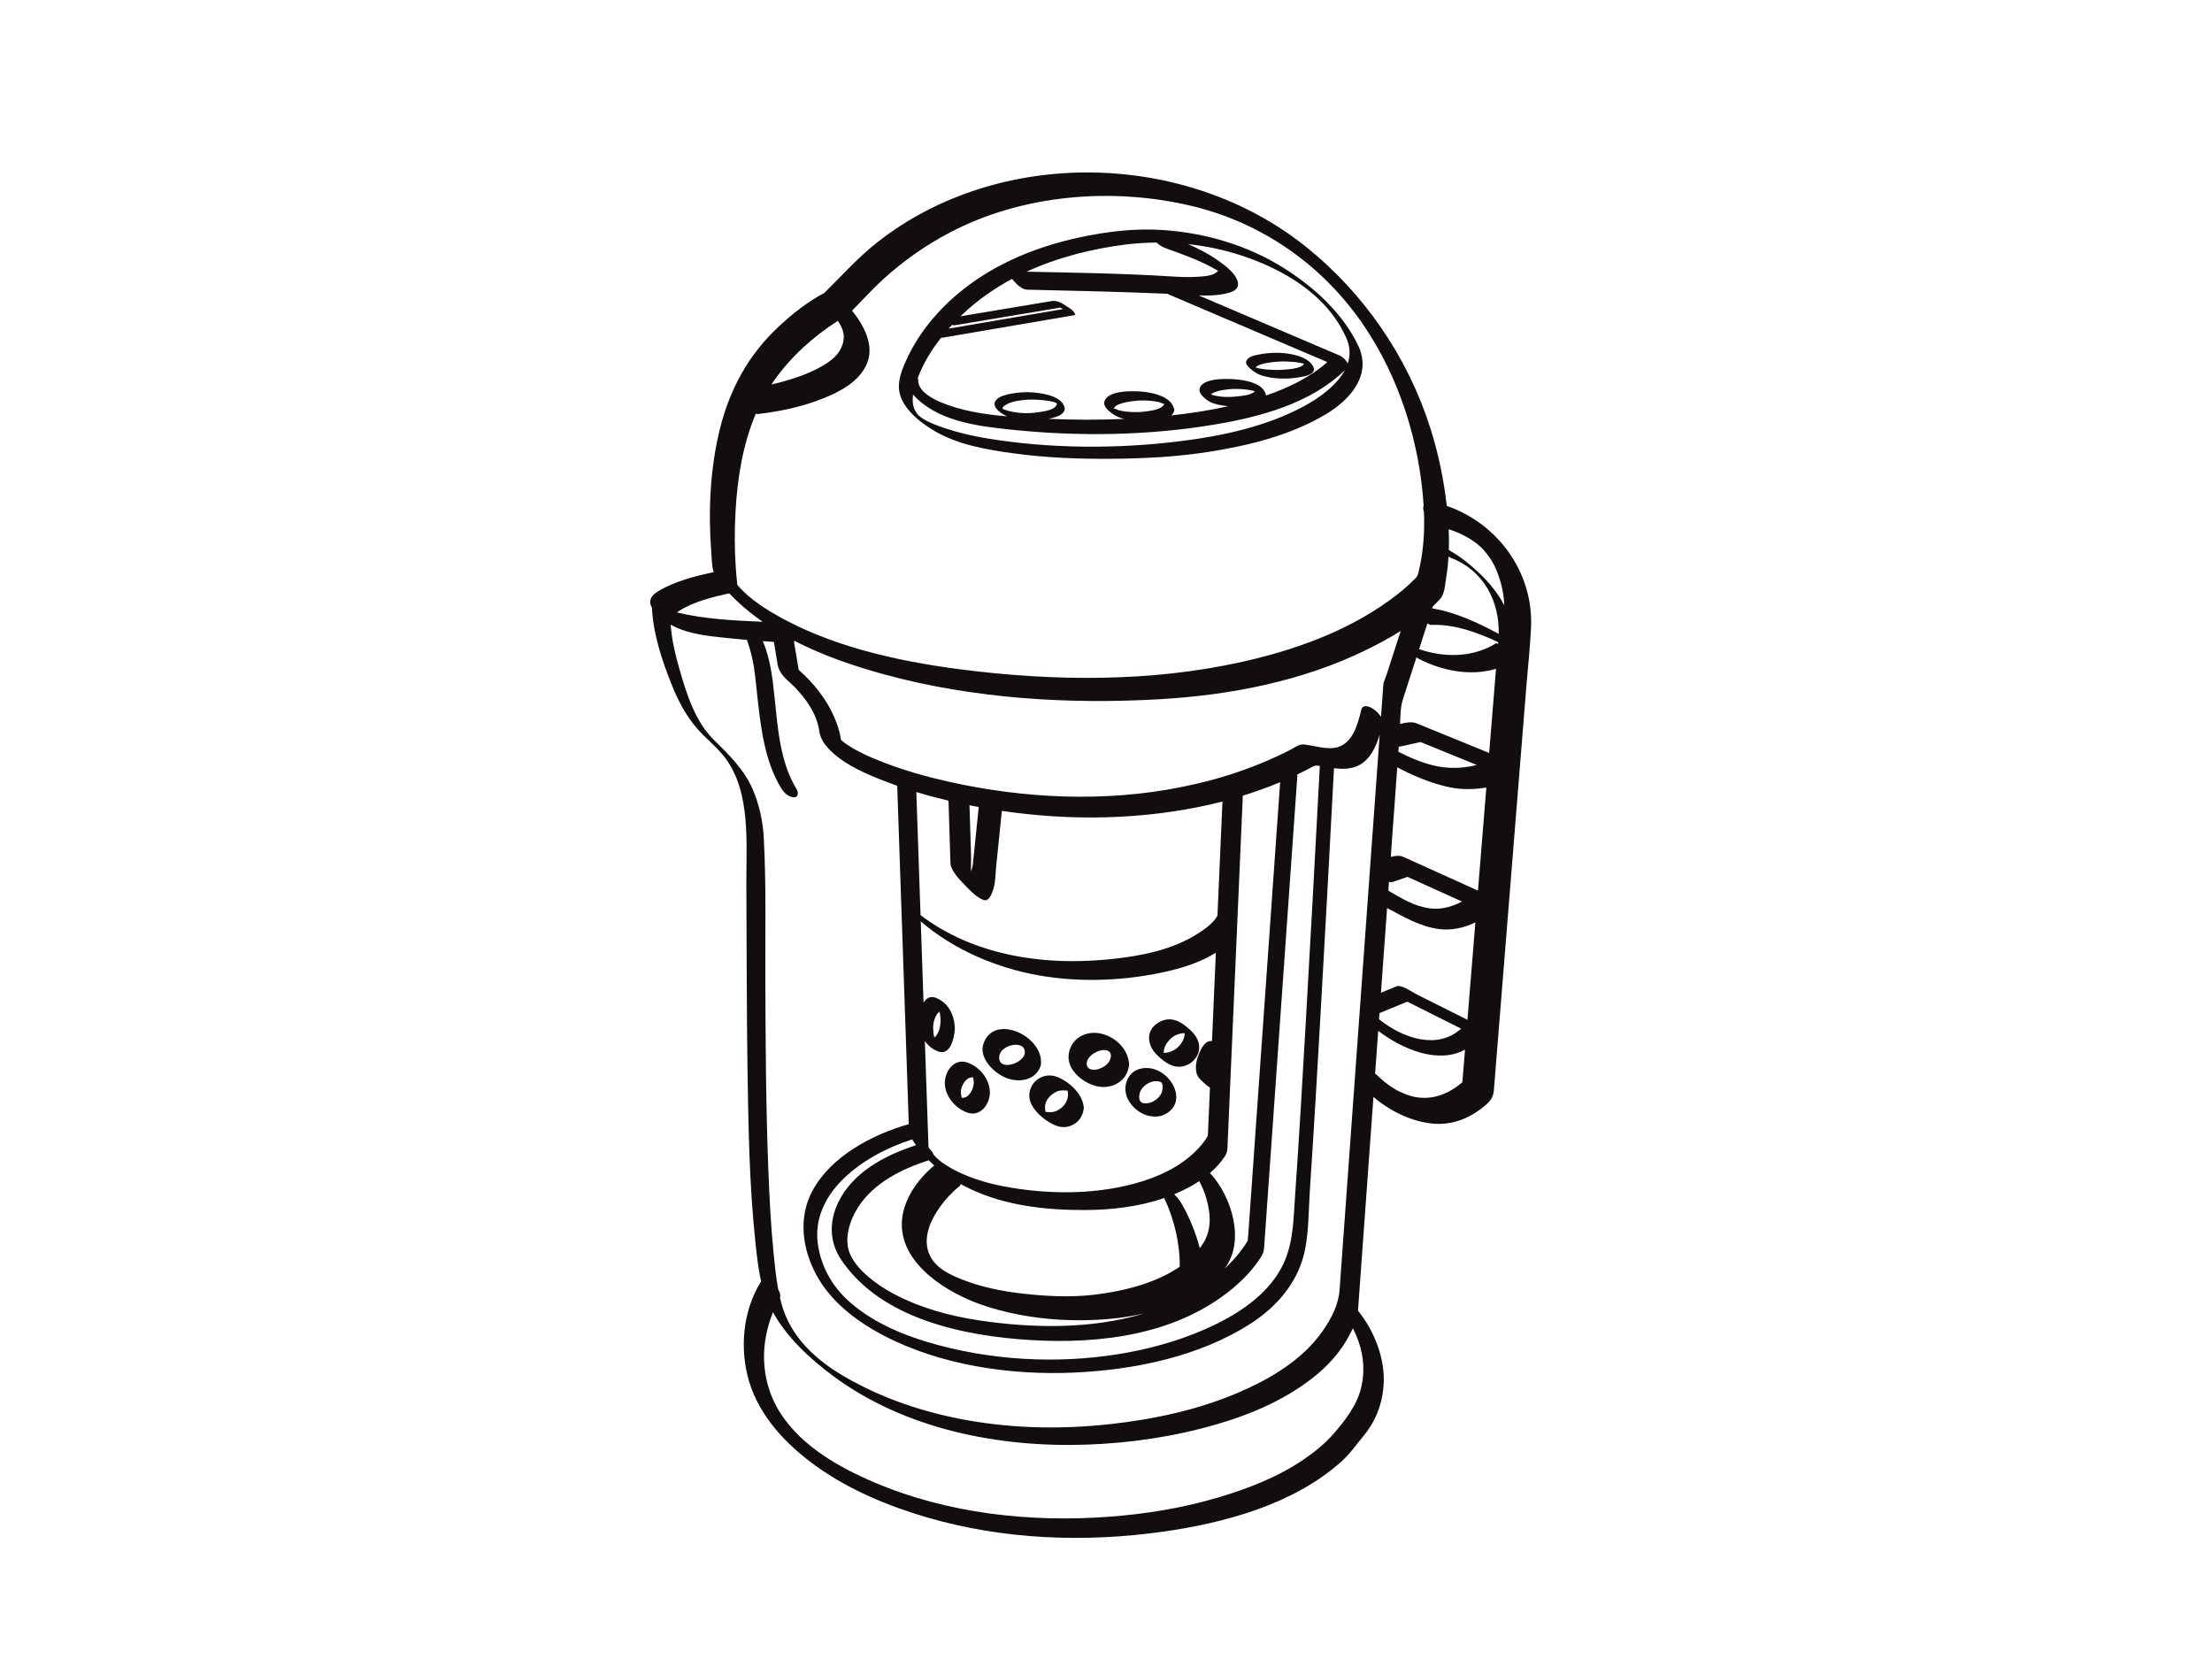 <?xml version="1.0" encoding="utf-8"?>
<!-- Generator: Adobe Illustrator 17.0.0, SVG Export Plug-In . SVG Version: 6.00 Build 0)  -->
<!DOCTYPE svg PUBLIC "-//W3C//DTD SVG 1.1//EN" "http://www.w3.org/Graphics/SVG/1.1/DTD/svg11.dtd">
<svg version="1.1" id="Layer_1" xmlns="http://www.w3.org/2000/svg" xmlns:xlink="http://www.w3.org/1999/xlink" x="0px" y="0px"
	 width="800px" height="600px" viewBox="0 0 800 600" enable-background="new 0 0 800 600" xml:space="preserve">
<g>
	<path fill="#120E0F" d="M338.08,155.925c8.429,4.926,18.773,6.7,28.302,8.014c12.013,1.657,24.202,2.091,36.317,1.977
		c11.548-0.108,23.19-0.717,34.608-2.52c14.61-2.308,29.738-6.04,42.507-13.767c8.716-5.274,16.415-14.211,11.377-24.701
		c-5.606-11.669-15.858-20.999-26.651-27.839c-13.091-8.298-28.382-12.829-43.79-13.878c-5.913-0.403-11.857-0.167-17.74,0.512
		c-24.005,2.985-47.967,11.734-64.437,30.127c-4.081,4.557-7.612,9.677-10.251,15.202c-1.465,3.068-2.993,6.601-3.222,9.977
		C324.589,146.547,332.328,152.564,338.08,155.925z M486.959,122.326c1.425,3.248,1.406,6.316,0.466,9.146
		c-0.473-1.223-1.995-2.499-2.748-2.82c-17.045-7.269-34.09-14.537-51.135-21.806c3.439,0.123,6.874,0.028,10.204-0.773
		c1.614-0.388,3.891-1.106,3.996-3.087c0.188-3.527-4.835-7.089-7.287-8.821c-3.317-2.344-6.985-4.235-10.777-5.888
		c9.331,1.007,18.504,3.359,27.189,7.102C469.507,100.828,481.296,109.415,486.959,122.326z M407.55,88.374
		c3.566-0.411,7.147-0.621,10.724-0.65c0.938,0.845,1.999,1.56,3.142,1.976c6.439,2.34,13.178,4.678,19.086,8.226
		c-0.117,0.179-0.294,0.381-0.558,0.585c-1.745,1.351-4.661,1.421-6.753,1.581c-3.078,0.236-6.155,0.095-9.23-0.1
		c-17.521-1.111-35.123-1.364-52.681-1.736C382.687,93.015,395.154,89.916,407.55,88.374z M366.048,100.852
		c0.274,0.375,0.504,0.656,0.554,0.712c1.126,1.234,3.003,3.158,4.825,3.198c16.944,0.375,33.898,0.755,50.833,1.484
		c0.161,0.111,0.327,0.206,0.495,0.277c19.099,8.144,38.197,16.289,57.296,24.433c-6.358,5.606-14.15,9.33-22.168,12.09
		c-0.756-4.2-6.492-5.329-9.925-5.749c-2.956-0.362-13.367-0.963-14.126,3.437c-0.264,1.528,1.512,3.003,2.527,3.811
		c2.007,1.596,4.962,2.014,7.412,2.314c0.132,0.016,0.283,0.033,0.442,0.049c-6.781,1.536-13.678,2.589-20.599,3.33
		c0.52-0.47,0.882-1.036,1.036-1.716c0.047-0.047,0.069-0.122,0.052-0.236c0.025-0.174-0.03-0.374-0.135-0.584
		c-1.099-4.115-6.895-5.505-10.463-5.952c-3.179-0.398-14.043-0.977-14.755,3.843c-0.234,1.581,1.925,3.313,3.002,4.077
		c1.265,0.897,2.695,1.456,4.18,1.838c-9.116,0.402-18.255,0.367-27.37-0.036c0.522-0.101,1.042-0.21,1.554-0.337
		c1.631-0.403,4.082-1.248,4.374-3.162c0.013-0.081,0.002-0.169-0.019-0.26c-0.654-4.192-6.919-5.261-10.196-5.658
		c-3.573-0.432-7.32-0.174-10.805,0.687c-1.631,0.403-4.082,1.248-4.374,3.162c-0.224,1.47,1.609,2.941,2.63,3.641
		c0.615,0.422,1.282,0.755,1.976,1.032c-8.244-0.692-16.544-1.954-24.015-5.084c-1.905-0.798-3.844-1.773-5.44-3.1
		c-1.156-0.961-1.628-1.544-2.195-2.569c-0.264-0.476-0.486-1.203-0.549-1.639c-0.056-0.397,0.04-1.453-0.077-0.61
		c0.037-0.268-0.006-0.555-0.102-0.848c1.943-5.249,4.933-10.152,8.456-14.613c0.131,0.039,0.257,0.058,0.369,0.039
		c15.926-2.72,31.852-5.44,47.778-8.159c1.08-0.185-1.064-2.149-1.311-2.298c-2.347-1.408-4.215-3.26-6.973-2.799
		c-4.264,0.713-8.527,1.425-12.791,2.138c-6.687,1.118-13.374,2.236-20.062,3.354c0.26-0.253,0.519-0.507,0.781-0.755
		C353.558,108.53,359.593,104.312,366.048,100.852z M447.617,143.348c-2.977,0.364-6.712,0.355-9.694-0.681
		c0.46-0.514,1.228-0.736,1.848-0.973c1.376-0.528,2.892-0.71,4.343-0.887c2.022-0.248,4.078-0.155,6.1,0.019
		c1.076,0.092,2.149,0.294,3.195,0.559c0.139,0.043,0.278,0.086,0.416,0.13C452.61,142.94,448.991,143.18,447.617,143.348z
		 M402.82,148.108c-0.029-2.278,6.087-2.932,7.42-3.099c2.052-0.257,4.158-0.204,6.213-0.024c0.965,0.085,1.916,0.274,2.863,0.471
		c0.475,0.099,1.448,0.761,1.793,0.563c-0.846,2.239-5.444,2.616-7.293,2.847c-2.052,0.257-4.158,0.204-6.213,0.023
		c-0.965-0.085-1.915-0.274-2.862-0.47C404.164,148.3,402.852,147.348,402.82,148.108z M363.088,148.088
		c-1.736-0.631,1.502-2.127,1.707-2.217c1.668-0.737,3.573-0.975,5.364-1.192c2.15-0.26,4.328-0.181,6.479,0.002
		c0.81,0.069,5.163,0.445,5.644,1.356c-0.513,2.3-4.792,2.745-6.614,3.036C371.592,149.722,366.991,149.508,363.088,148.088z
		 M344.375,117.464c0.264,0.153,0.521,0.238,0.734,0.203c7.776-1.3,15.551-2.6,23.326-3.9c4.382-0.733,8.764-1.465,13.146-2.198
		c0.635-0.106,1.27-0.212,1.906-0.319c0.022,0.013,0.036,0.019,0.061,0.034c0.283,0.17,0.567,0.341,0.85,0.51
		c-13.759,2.35-27.518,4.699-41.278,7.049C343.534,118.379,343.952,117.919,344.375,117.464z M383.335,111.166
		C383.085,111.1,383.018,110.999,383.335,111.166L383.335,111.166z M330.24,142.704c0.72,0.83,1.488,1.584,2.235,2.235
		c8.76,7.63,21.595,9.218,32.684,10.395c24.522,2.604,49.79,2.274,74.126-1.792c16.488-2.756,34.81-7.645,47.116-19.686
		c-3.056,5.734-9.667,10.301-14.894,13.11c-13.558,7.287-29.42,10.707-44.571,12.588c-22.896,2.843-47.069,2.773-69.843-0.984
		c-5.125-0.846-10.214-1.99-15.144-3.636c-2.995-1-7.685-2.718-9.626-4.617C330.163,148.204,329.838,145.457,330.24,142.704z"/>
	<path fill="#120E0F" d="M453.39,134.307c1.966,1.451,4.274,1.961,6.654,2.318c3.521,0.528,7.209,0.342,10.695-0.32
		c1.581-0.3,4.194-0.827,4.538-2.677c0.027-0.144-0.03-0.316-0.136-0.501c-1.085-3.463-6.252-4.775-9.245-5.223
		c-3.521-0.528-7.208-0.342-10.695,0.321c-1.581,0.3-4.194,0.827-4.538,2.678C450.445,132.072,452.64,133.753,453.39,134.307z
		 M462.159,130.801c1.882-0.15,3.777-0.063,5.654,0.086c0.985,0.078,1.956,0.253,2.926,0.438c0.315,0.081,0.629,0.163,0.944,0.244
		c-1.289,1.918-6.227,2.022-7.902,2.155c-1.882,0.15-3.777,0.063-5.655-0.086c-0.985-0.079-1.956-0.254-2.925-0.438
		c-0.362-0.093-0.723-0.186-1.084-0.28C455.191,131.279,461.161,130.881,462.159,130.801z"/>
	<path fill="#120E0F" d="M349.973,384.319c-4.645-1.715-8.05,2.747-8.242,6.92c-0.228,4.946,3.562,9.461,8.031,11.111
		c4.645,1.715,8.05-2.747,8.243-6.92c0.003-0.068-0.01-0.134-0.012-0.202c0.013-0.105,0.02-0.217,0.014-0.345
		C357.786,390.111,354.397,385.953,349.973,384.319z M349.98,396.348c-0.589,0.527-1.359,0.71-2.117,0.71
		c-0.155-0.458-0.254-0.927-0.29-1.411c-0.283-2.023,0.721-4.016,2.183-5.324c0.589-0.528,1.361-0.711,2.121-0.71
		c0.238,0.569,0.281,1.221,0.307,1.84C352.059,393.404,351.478,395.007,349.98,396.348z"/>
	<path fill="#120E0F" d="M376.246,385.766c0.076-0.111,0.132-0.248,0.16-0.42c0.052-0.168,0.067-0.348,0.056-0.534
		c0.995-10.171-17.27-18.605-20.846-7.126c-1.605,5.151,4.052,10.493,8.275,12.161C368.483,391.66,374.38,390.78,376.246,385.766z
		 M361.435,381.802c0.699-4.254,10.039-5.978,9.151-0.572C369.367,385.142,360.518,387.386,361.435,381.802z"/>
	<path fill="#120E0F" d="M391.939,400.338c-0.473-4.853-5.415-9.293-9.744-10.901c-4.762-1.768-9.657,1.541-9.938,6.496
		c-0.275,4.837,5.766,9.724,9.78,11.215c4.71,1.749,9.542-1.472,9.92-6.337c0.015-0.042,0.022-0.094,0.019-0.159
		C391.981,400.552,391.964,400.446,391.939,400.338z M382.21,401.727c-1.272,0.624-2.73,0.585-4.087,0.381
		c-0.105-0.479-0.141-0.978-0.169-1.455c-0.149-2.617,1.901-4.731,4.067-5.794c1.272-0.624,2.73-0.584,4.088-0.38
		c0.105,0.479,0.141,0.977,0.168,1.455C386.124,398.626,384.578,400.565,382.21,401.727z"/>
	<path fill="#120E0F" d="M408.363,384.844c0.015-0.227-0.018-0.463-0.083-0.703c-0.732-5.447-5.603-9.671-10.944-10.48
		c-5.476-0.828-10.496,2.539-10.871,8.159c-0.38,5.705,6.028,10.427,11.027,11.183c5.175,0.783,9.937-2.185,10.762-7.256
		C408.346,385.515,408.387,385.218,408.363,384.844z M397.603,386.532c-1.847,0.676-4.419,0.575-4.57-1.687
		c-0.266-3.988,8.466-7.461,8.762-3.023C401.632,384.263,399.737,385.751,397.603,386.532z"/>
	<path fill="#120E0F" d="M412.29,386.551c-4.842,1.289-6.508,6.916-4.345,11.045c2.254,4.304,7.125,7.098,11.938,5.979
		c0.103-0.01,0.202-0.028,0.294-0.063c0.092-0.024,0.166-0.06,0.234-0.101C431.476,398.963,422.147,383.927,412.29,386.551z
		 M412.026,396.231c0.203-2.375,2.146-4.116,4.238-4.907c1-0.378,2.141-0.397,3.172-0.143c1.174,0.29,1.09,1.654,1.004,2.65
		c-0.203,2.375-2.146,4.116-4.238,4.907C413.719,399.399,411.775,399.168,412.026,396.231z"/>
	<path fill="#120E0F" d="M418.617,370.052c-4.388,2.89-3.614,8.099-0.305,11.367c3.565,3.522,7.647,6.105,12.389,2.984
		c4.105-3.199,3.837-7.878,0.304-11.368C427.439,369.513,423.358,366.93,418.617,370.052z M424.033,375.103
		c1.09-0.849,2.464-1.292,3.82-1.422c0.193-0.019,0.385-0.016,0.578-0.007c0.102,2.229-1.471,4.373-3.147,5.679
		c-1.195,0.787-2.385,1.284-3.82,1.422c-0.193,0.019-0.385,0.017-0.578,0.008C420.784,378.552,422.357,376.409,424.033,375.103z"/>
	<path fill="#120E0F" d="M523.246,182.966c-1.062-9.482-3.018-18.873-5.894-27.968c-8.161-25.803-23.928-48.828-45.037-65.747
		c-43.451-34.827-110.782-36.228-154.849-1.763c-7.103,5.555-12.951,12.176-19.342,18.463c-6.028,3.147-11.543,7.553-16.496,12.163
		c-10.819,10.069-17.617,22.45-21.194,36.725c-3.677,14.675-4.326,30.201-3.169,45.245c0.172,2.24,0.15,4.655,0.84,6.806
		c-6.792,1.517-14.185,3.338-20.117,6.976c-1.275,0.782-2.451,1.736-2.79,3.257c-0.189,0.847,0.078,1.761,0.587,2.657
		c0.45,9.562,3.698,19.309,7.228,28.04c2.442,6.039,5.279,11.472,9.681,16.297c3.268,3.583,6.737,6.238,9.578,9.994
		c9.429,12.466,7.559,31.37,7.657,46.098c0.145,22,0.082,44.001,0.408,66c0.315,21.251,0.653,42.637,2.946,63.784
		c0.481,4.432,0.969,9.027,1.996,13.442c-0.007,0.01-0.016,0.018-0.023,0.029c-6.671,10.55-7.846,24.487-4.303,36.252
		c3.85,12.787,13.669,22.981,24.283,30.578c12.03,8.61,26.146,14.454,40.287,18.566c27.463,7.986,56.917,9.084,85.136,5.08
		c22.411-3.179,47.145-9.864,64.423-25.304c3.196-2.857,5.481-6.214,8.18-9.48c4.822-5.836,7.232-13.049,7.201-20.569
		c-0.035-8.561-3.855-17.782-9.222-24.416c-0.033-0.041-0.072-0.085-0.107-0.128c0.18-2.496,0.361-4.993,0.541-7.489
		c1.682-23.279,3.364-46.557,5.046-69.835c5.881,5.037,13.456,8.753,20.989,9.597c7.051,0.789,13.444-1.628,18.875-6.054
		c2.075-1.69,3.47-3.199,3.677-5.764c0.901-11.21,1.803-22.421,2.705-33.632c3.026-37.622,6.053-75.243,9.079-112.865
		c0.562-6.978,1.343-13.976,1.672-20.97C554.652,207.155,541.868,189.412,523.246,182.966z M352.768,303.604
		c-0.302,2.942-0.603,5.884-0.905,8.826c-0.099,0.962-0.358,1.859-0.681,2.76c-0.068-2.129,0.062-4.348-0.006-6.545
		c-0.181-5.806-0.361-11.612-0.542-17.418c0.791,0.158,1.582,0.321,2.374,0.471c0.32,0.061,0.642,0.117,0.963,0.177
		C353.569,295.784,353.168,299.694,352.768,303.604z M343.038,289.575c0.152,4.908,0.305,9.815,0.458,14.723
		c0.081,2.605,0.162,5.21,0.243,7.814c0.088,2.838,3.589,6.332,5.355,8.135c1.804,1.842,4.071,4.308,6.564,5.224
		c2.157,0.792,3.169-2.608,3.616-3.981c0.792-2.437,0.715-5.3,0.974-7.825c0.697-6.799,1.395-13.599,2.092-20.399
		c25.042,3.691,50.793,3.258,75.496-2.334c1.432-0.324,2.859-0.676,4.28-1.043c-0.6,13.762-1.201,27.524-1.802,41.286
		c-0.008,0.003-0.02,0.005-0.024,0.012c-1.53,2.765-4.592,4.881-7.172,6.527c-9.089,5.8-20.331,7.999-30.879,9.116
		c-16.099,1.705-32.493,0.769-47.87-4.521c-5.372-1.848-10.599-4.29-15.452-7.248c-1.56-0.951-3.314-2.118-4.619-3.079
		c-0.688-0.507-1.074-0.789-1.369-1.016c-0.399-11.641-0.798-23.283-1.196-34.924c-0.11-3.198-0.219-6.395-0.329-9.593
		C335.246,287.617,339.129,288.652,343.038,289.575z M451.476,448.292c-0.507,0.976-1.128,1.897-1.757,2.796
		c-1.992,2.85-4.342,5.438-6.9,7.805c7.702-9.806,2.683-26.225-5.215-34.658c2.028-1.754,3.85-3.729,5.323-5.937
		c1.13-1.694,0.996-3.105,1.084-5.127c1.097-25.128,2.193-50.255,3.29-75.382c0.008-0.014,0.018-0.028,0.026-0.042
		c0.095-0.171,0.086-0.387,0.004-0.632c0.399-9.158,0.799-18.316,1.199-27.473c0.314-7.202,0.628-14.406,0.943-21.609
		c0.004-0.078-0.004-0.157-0.013-0.236c3.349-1.044,6.664-2.197,9.937-3.459c1.202-0.464,2.394-0.954,3.582-1.455
		c-1.686,23.923-3.372,47.846-5.057,71.769c-2.175,30.874-4.351,61.748-6.526,92.621
		C451.362,447.765,451.07,449.074,451.476,448.292z M438.468,373.475c-0.044,1.019-0.089,2.038-0.134,3.057
		c-0.359-0.065-0.739-0.06-1.153,0.066c-2.04,0.622-3.225,3.637-3.886,5.391c-0.731,1.944-1.026,4.19-0.521,6.22
		c0.407,1.637,2.191,3.04,3.398,4.079c0.464,0.4,0.931,0.792,1.427,1.077c-0.248,5.687-0.497,11.373-0.745,17.06
		c-0.008,0.177-0.044,0.326-0.055,0.383c-0.114,0.213-0.236,0.422-0.361,0.628c-1.008,1.655-2.284,3.143-3.634,4.525
		c-6.102,6.247-14.431,9.949-22.748,12.173c-15.015,4.016-31.809,3.829-46.998,0.935c-5.739-1.094-11.444-2.771-16.708-5.327
		c-1.755-0.852-3.434-1.825-5.046-2.921c-0.828-0.563-0.67-0.458-1.586-1.193c-0.058-0.047-0.314-0.266-0.483-0.41
		c-0.201-0.181-0.399-0.367-0.596-0.554c0.011-0.007-0.685-0.715-0.964-1.013c-0.262-0.703-0.845-1.522-1.555-2.234
		c-0.042-0.074-0.09-0.145-0.132-0.219c-0.008-0.014-0.013-0.023-0.02-0.035c-0.013-0.028-0.026-0.056-0.044-0.093
		c-0.044-0.091-0.083-0.183-0.124-0.276c0-0.003,0-0.005,0-0.008c-0.13-3.791-0.259-7.582-0.389-11.373
		c-0.307-8.974-0.615-17.947-0.922-26.921c1.171,1.664,2.775,3.004,4.72,3.752c4.535,1.743,5.932-4.937,6.117-8.056
		c0.012-0.097,0.02-0.2,0.015-0.318c0.002-0.071-0.003-0.145-0.014-0.22c-0.225-4.633-2.328-9.038-6.862-10.781
		c-2.085-0.802-3.506,0.18-4.452,1.775c-0.336-9.802-0.671-19.604-1.007-29.406c12.049,10.326,27.427,16.851,42.899,19.561
		c15.293,2.678,31.904,1.892,47.003-1.68c5.766-1.364,11.702-3.368,16.82-6.552C439.309,354.202,438.889,363.838,438.468,373.475z
		 M436.356,433.676c1.686,5.984,1.857,11.821-1.861,16.955c-0.191,0.262-0.39,0.517-0.589,0.773
		c-1.47-5.706-3.754-11.23-6.621-16.182c-0.688-1.188-1.615-2.291-2.64-3.301c1.662-0.685,3.298-1.435,4.896-2.271
		c1.415-0.74,2.813-1.563,4.168-2.464C434.79,429.012,435.721,431.427,436.356,433.676z M347.038,428.991
		c0.24-0.189,0.354-0.46,0.374-0.784c1.184,0.659,2.383,1.278,3.59,1.848c12.799,6.043,27.426,7.619,41.421,7.57
		c9.623-0.033,19.485-1.197,28.64-4.348c3.619,7.711,5.695,16.436,5.61,24.845c-8.92,6.154-20.902,8.94-30.887,10.124
		c-8.512,1.01-17.219,0.574-25.717-0.371c-7.765-0.864-15.511-2.443-22.77-5.379c-5.172-2.092-10.225-4.843-11.722-10.406
		c-1.491-5.544,1.297-11.309,4.46-15.7C342,433.665,344.395,431.077,347.038,428.991z M337.49,371.869
		c-0.068-1.904,0.548-4.002,1.722-5.493c0.151-0.143,0.302-0.285,0.453-0.428c0.035-0.008,0.058-0.016,0.09-0.025
		c0.344,1.061,0.391,2.219,0.43,3.318c-0.071,1.974-0.483,3.918-1.723,5.493c-0.151,0.143-0.302,0.285-0.453,0.428
		c-0.035,0.008-0.058,0.016-0.09,0.025C337.575,374.126,337.529,372.968,337.49,371.869z M335.893,419.629
		c0.644,0.647,1.313,1.273,1.998,1.882c-6.17,5.081-11.629,12.877-11.74,21.016c-0.206,15.028,16.833,25.256,29.194,29.468
		c15.303,5.216,32.918,6.584,48.927,4.685c3.134-0.372,6.402-0.93,9.685-1.701c-19.172,5.843-40.703,5.434-59.865,2.551
		c-10.831-1.63-21.646-4.605-31.316-9.834c-5.836-3.156-12.861-8.375-15.351-14.182c-2.325-5.423-0.11-12.154,2.872-16.825
		C315.981,427.781,326.108,422.779,335.893,419.629z M329.903,412.069c0.422,0.731,0.916,1.43,1.407,2.1
		c-11.189,3.612-22.939,9.764-28.204,20.798c-3.263,6.839-3.163,14.238,1.077,20.576c14.428,21.567,44.525,27.65,68.549,29.106
		c25.328,1.536,52.972-1.922,73.114-18.703c3.961-3.3,7.626-7.164,10.35-11.562c0.912-1.472,0.941-2.527,1.062-4.259
		c2.275-32.285,4.55-64.571,6.825-96.856c1.72-24.402,3.439-48.804,5.158-73.206c0.213-0.102,0.428-0.2,0.641-0.302
		c1.732-0.836,3.439-1.726,5.135-2.634c0.673-0.36,1.508-0.254,2.311-0.095c-1.622,30.966-3.313,61.93-5.09,92.888
		c-1.2,20.9-2.405,41.803-3.865,62.688c-0.577,8.255-0.597,16.743-4.162,24.379c-4.766,10.209-14.741,17.189-24.57,21.981
		c-19.664,9.586-43.064,13.304-64.817,12.667c-12.097-0.354-24.184-2.097-35.865-5.263c-11.199-3.036-22.588-7.592-31.435-15.29
		c-6.478-5.636-10.727-13.073-11.791-21.628c-1.075-8.642,2.714-16.463,8.665-22.501
		C311.167,420.081,320.545,415.08,329.903,412.069z M471.489,269.239c-1.687-0.168-3.308,1.164-4.753,1.912
		c-1.704,0.882-3.434,1.708-5.173,2.517c-3.736,1.737-7.565,3.27-11.436,4.677c-7.342,2.669-14.911,4.686-22.562,6.241
		c-27.841,5.659-57.314,4.255-84.929-1.978c-7.69-1.736-15.314-3.897-22.682-6.715c-5.412-2.069-10.142-4.165-14.252-7.05
		c-0.174-0.122-0.341-0.253-0.51-0.38c-0.097-0.09-0.657-0.548-0.819-0.698c-0.054-0.05-0.129-0.125-0.206-0.205
		c-0.012-0.016-0.024-0.032-0.036-0.048c-0.011-0.088-0.022-0.178-0.038-0.289c-0.408-2.938-1.409-5.654-2.594-8.355
		c-2.71-6.182-7.459-12.074-12.64-16.602c-0.533-3.198-1.066-6.397-1.599-9.594c-0.018-0.109-0.052-0.213-0.076-0.32
		c0.108-0.143,0.11-0.366,0.034-0.639c10.48,5.419,21.883,9.281,33.004,12.301c31.824,8.643,66.052,10.753,98.867,8.886
		c25.801-1.468,52.001-6.518,75.326-17.991c4.084-2.009,8.216-4.222,12.174-6.717c-0.3,0.926-0.599,1.853-0.898,2.779
		c-1.377,4.262-2.754,8.524-4.132,12.786c-0.393,1.219-1.178,2.711-1.272,4c-0.277,3.84-0.555,7.681-0.833,11.521
		c-1.732-2.941-6.392-5.535-7.12-2.585c-1.247,5.051-2.944,11.922-8.638,13.551C479.998,271.304,475.201,269.61,471.489,269.239z
		 M304.155,267.733c-0.001-0.006-0.001-0.012-0.002-0.018c0.026,0.063,0.054,0.13,0.086,0.208
		C304.206,267.843,304.178,267.782,304.155,267.733z M502.337,318.975c0.517,0.107,1.017,0.104,1.471-0.05
		c1.747-0.595,3.494-1.191,5.241-1.787c6.566,2.968,13.131,5.936,19.697,8.904c-3.54,1.925-7.662,3.007-11.488,2.498
		c-6.145-0.818-10.326-3.703-15.148-6.408C502.185,321.08,502.261,320.027,502.337,318.975z M517.628,226.012
		c8.076-0.364,16.687,2.662,24.21,6.244c-0.016,0.199-0.032,0.396-0.049,0.595c-0.368-0.185-0.676-0.24-0.889-0.108
		c-8.326,5.13-18.615,5.143-27.664,2.027c1.004-3.108,2.009-6.216,3.013-9.323C516.736,225.794,517.218,226.031,517.628,226.012z
		 M507.411,252.797c1.621-5.016,3.242-10.032,4.863-15.047c0.308,0.21,0.619,0.407,0.938,0.571
		c8.463,4.34,18.683,6.312,27.843,3.563c-0.779,9.57-1.558,19.141-2.337,28.711c-0.047,0.573-0.093,1.146-0.14,1.718
		c-6.121-2.498-12.242-4.996-18.363-7.493c-2.633-1.074-5.266-2.148-7.898-3.223c-1.62-0.661-3.812-0.317-5.952,0.238
		C506.445,258.773,506.512,255.578,507.411,252.797z M505.874,270.02c0.283,0,0.569-0.027,0.858-0.091
		c2.344-0.523,4.687-1.046,7.03-1.569c6.775,2.765,13.55,5.529,20.326,8.294c-0.422,0.107-0.846,0.207-1.269,0.299
		c-4.115,0.897-8.492,1.019-12.63,0.251c-4.948-0.919-9.893-2.997-14.451-5.311C505.784,271.268,505.829,270.644,505.874,270.02z
		 M542.021,229.272c-0.192-0.123-0.384-0.241-0.58-0.346c-6.978-3.726-15.196-7.55-23.444-8.884
		c0.084-0.261,0.169-0.522,0.253-0.783c0.863-0.822,1.702-1.665,2.506-2.538c1.847-2.005,1.899-5.685,2.327-8.228
		c0.402-2.387,0.655-4.802,0.805-7.227c0.307,0.219,0.622,0.404,0.942,0.527C536.464,206.273,542.325,217.304,542.021,229.272z
		 M505.333,277.514c5.952,3.132,12.389,5.845,18.965,7.228c4.358,0.916,8.866,0.768,13.26,0.096
		c-1.011,12.419-2.021,24.839-3.033,37.259c-5.991-2.708-11.983-5.417-17.973-8.125c-2.967-1.341-5.934-2.683-8.902-4.024
		c-1.459-0.659-3.063-0.487-4.66-0.026C503.772,299.12,504.552,288.317,505.333,277.514z M501.656,328.4
		c5.939,3.145,11.861,6.686,18.723,7.599c4.45,0.592,9.087-0.392,13.209-2.383c-0.955,11.737-1.91,23.474-2.866,35.211
		c-6.165-3.088-12.329-6.176-18.494-9.264c-1.411-0.707-5.408-3.566-7.15-2.849c-1.878,0.772-3.756,1.543-5.635,2.315
		C500.181,348.82,500.918,338.61,501.656,328.4z M498.811,367.768c0.034-0.469,0.068-0.939,0.102-1.408
		c0.095-0.016,0.188-0.039,0.275-0.074c3.259-1.339,6.518-2.678,9.777-4.017c6.489,3.251,12.98,6.501,19.47,9.753
		c-8.632,7.813-21.142,3.464-29.686-3.4C498.77,368.336,498.791,368.052,498.811,367.768z M539.097,202.167
		c1.341,2.145,2.007,3.638,2.736,5.652c1.301,3.59,2.055,7.218,2.209,11.066c-2.175-4.154-5.232-7.913-8.466-11.046
		c-3.421-3.313-7.305-6.551-11.58-8.887c0.083-2.516,0.056-5.037-0.063-7.549c4.515,1.459,8.665,3.652,11.762,6.573
		C536.634,198.862,538.453,201.138,539.097,202.167z M279.975,137.617c6.062-8.618,14.17-15.901,23.031-21.566
		c2.087,2.978,3.021,6.006,1.128,9.973c-1.985,4.16-7.461,6.974-11.672,8.794c-4.316,1.866-8.872,3.182-13.461,4.229
		C279.319,138.567,279.642,138.09,279.975,137.617z M266.025,184.811c0.679-11.941,2.635-24.145,7.323-35.177
		c0.349,0.08,0.688,0.112,1.006,0.076c9.074-1.045,18.417-3.201,26.708-7.068c5.202-2.426,10.407-5.906,12.597-11.438
		c2.585-6.528-1.355-13.716-5.488-18.841c3.65-3.708,7.114-7.581,10.958-11.11c7.377-6.774,15.611-12.559,24.483-17.205
		c26.205-13.723,58.473-16.378,87.04-9.643c25.677,6.054,47.629,21.397,62.459,43.126c13.032,19.095,20.338,42.569,21.767,65.298
		c-0.208,0.577-0.219,1.285,0.028,2.071c0.026,0.083,0.058,0.164,0.087,0.246c0.294,7.242-0.202,14.552-1.919,21.599
		c-0.349,1.432-0.412,1.602-1.342,2.572c-2.778,2.898-5.944,5.432-9.188,7.783c-15.669,11.359-34.458,18.041-53.196,22.24
		c-33.113,7.419-68.283,7.071-101.797,2.763c-23.478-3.018-48.379-8.599-68.625-20.739c-0.861-0.516-1.709-1.053-2.552-1.597
		c-0.284-0.183-0.565-0.372-0.846-0.56c-0.113-0.08-0.676-0.463-0.757-0.519c-0.739-0.521-1.464-1.063-2.184-1.612
		c-0.295-0.225-1.552-1.254-1.807-1.449c-0.491-0.427-0.978-0.859-1.456-1.302c-0.191-0.177-0.851-0.837-1.148-1.127
		c-0.369-0.395-0.737-0.792-1.093-1.199c-0.142-0.162-0.279-0.329-0.417-0.495c-0.01-0.085-0.008-0.083-0.029-0.259
		c-0.232-2.007-0.397-4.021-0.537-6.037C265.632,198.422,265.639,191.603,266.025,184.811z M263.724,214.59
		c0.902,0.948,1.832,1.868,2.78,2.761c2.914,2.745,6.04,5.244,9.324,7.532c-10.301-0.471-20.988-0.942-30.995-3.394
		c0.196-0.145,0.392-0.286,0.582-0.41C250.674,217.645,257.503,215.979,263.724,214.59z M239.622,219.868
		c0.005,0.005,0.014,0.012,0.02,0.016c-0.132-0.068-0.276-0.143-0.441-0.232C239.397,219.758,239.532,219.826,239.622,219.868z
		 M272.157,285.302c-3.074-7.085-8.872-12.717-13.998-17.748c-6.932-6.803-10.047-17.195-12.637-26.31
		c-1.398-4.917-2.63-10.159-2.943-15.326c6.699,3.8,15.364,4.285,22.758,5.065c1.594,0.168,3.19,0.315,4.787,0.454
		c0.419,1.131,0.782,2.283,1.121,3.439c1.63,5.545,2.043,11.31,2.667,17.027c1.221,11.174,2.652,23.499,8.673,33.262
		c0.927,1.504,2.641,3.156,4.534,3.194c1.836,0.037,1.592-1.989,0.913-3.091c-5.915-9.593-6.759-22.123-7.904-33.066
		c-0.703-6.723-1.511-13.975-4.24-20.314c1.33,0.092,2.66,0.172,3.99,0.252c0.446,2.673,0.891,5.347,1.337,8.02
		c0.656,3.933,3.572,5.69,6.193,8.351c4.247,4.31,8.063,9.862,8.909,15.966c0.407,2.936,2.238,5.282,4.331,7.28
		c5.356,5.115,12.805,8.226,19.603,10.86c1.404,0.544,2.818,1.063,4.237,1.565c0.98,28.605,1.96,57.21,2.939,85.814
		c0.418,12.189,0.835,24.379,1.253,36.568c-13.325,3.761-28.175,11.72-34.838,24.083c-5.198,9.644-3.705,20.861,1.305,30.265
		c5.264,9.882,14.693,17.006,24.428,22.095c20.538,10.738,45.768,14.422,68.733,13.413c21.861-0.961,45.409-5.765,64.013-17.728
		c9.087-5.844,16.548-14.251,19.232-24.898c1.857-7.367,1.658-15.632,2.167-23.184c1.451-21.529,2.692-43.073,3.919-64.616
		c1.674-29.38,3.276-58.765,4.813-88.153c2.95,0.348,5.929,0.366,8.679-0.915c4.277-1.992,6.464-6.672,7.853-11.184
		c-0.109,1.5-0.217,3-0.325,4.499c-2.685,37.167-5.371,74.334-8.057,111.502c-2.044,28.285-4.087,56.57-6.131,84.855
		c-0.385,5.331-3.025,10.336-6.026,14.667c-7.358,10.619-19.234,17.544-30.88,22.506c-14.566,6.205-30.356,9.542-46.042,11.277
		c-16.971,1.877-34.151,1.637-50.988-1.28c-15.9-2.755-31.549-7.943-45.495-16.131c-9.645-5.663-18.322-13.472-21.871-24.397
		c-0.422-1.3-0.773-2.628-1.089-3.966c0.301-0.846,0.008-1.869-0.606-2.849c-0.821-4.364-1.253-8.835-1.689-13.185
		c-0.997-9.943-1.497-19.937-1.888-29.921c-0.913-23.28-1.022-46.589-1.101-69.883c-0.057-16.779,0.334-33.647-0.56-50.41
		C275.913,296.94,274.588,290.905,272.157,285.302z M492.275,501.898c-1.525,6.318-5.83,11.93-10.068,16.752
		c-3.077,3.501-6.741,6.46-10.572,9.093c-9.339,6.417-20.219,10.623-31.023,13.832c-12.934,3.842-26.345,6.016-39.787,6.997
		c-28.404,2.072-58.117-1.179-84.474-12.385c-12.77-5.429-26.118-12.928-33.91-24.805c-5.144-7.841-7.045-17.235-5.704-26.48
		c0.513-3.537,1.494-7.008,2.812-10.329c5.103,9.208,13.414,16.86,21.656,22.989c25.982,19.32,60.054,26.023,91.856,24.906
		c15.822-0.556,31.671-2.899,46.881-7.325c13.286-3.866,26.5-9.597,37.083-18.677c4.446-3.815,8.247-8.372,10.994-13.553
		c0.413-0.779,0.849-1.631,1.261-2.515c0.408,0.786,0.795,1.583,1.146,2.395C493.048,488.864,493.832,495.447,492.275,501.898z
		 M508.368,395.751c-3.049-1.188-4.948-2.409-7.689-4.504c-0.001-0.001-0.002-0.001-0.004-0.003
		c-0.072-0.064-0.186-0.163-0.371-0.32c-0.321-0.272-0.633-0.553-0.943-0.835c-0.31-0.282-0.615-0.57-0.906-0.87
		c-0.285-0.295-0.677-0.622-1.127-0.936c0.372-5.154,0.745-10.307,1.117-15.461c9.045,6.831,21.684,12.026,31.395,6.823
		c-0.047,0.588-0.095,1.175-0.143,1.763c-0.271,3.326-0.541,6.652-0.812,9.978C523.141,396.398,515.935,398.699,508.368,395.751z"/>
</g>
</svg>
